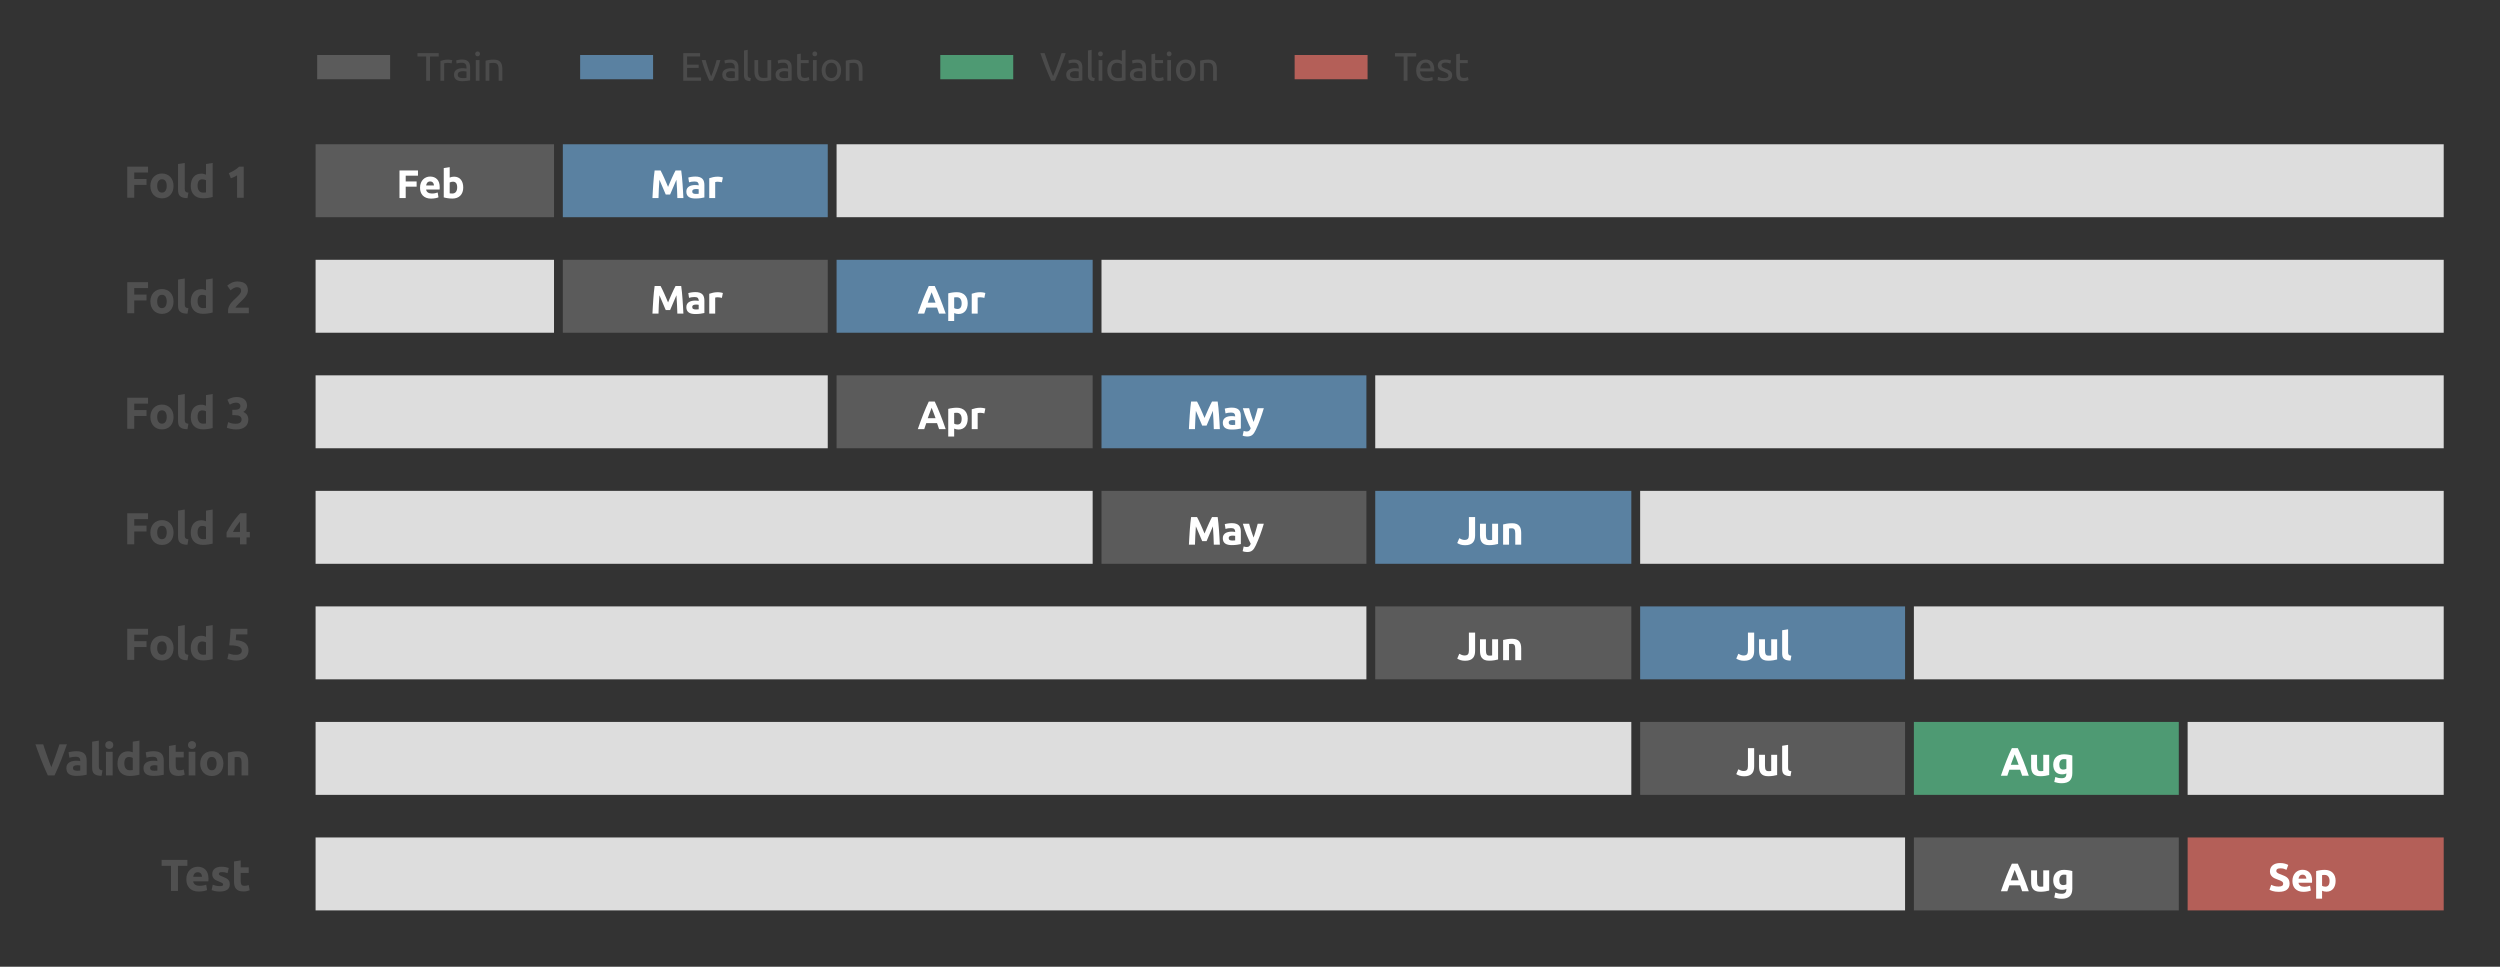 <?xml version="1.0" encoding="utf-8" standalone="no"?>
<!DOCTYPE svg PUBLIC "-//W3C//DTD SVG 1.1//EN"
  "http://www.w3.org/Graphics/SVG/1.1/DTD/svg11.dtd">
<svg xmlns:xlink="http://www.w3.org/1999/xlink" width="514.125pt" height="198.808pt" viewBox="0 0 514.125 198.808" xmlns="http://www.w3.org/2000/svg" version="1.1">
 <rect x="0" y="0" width="514.125" height="198.808" fill="#333333" stroke="none"/>
 <defs>
  <style type="text/css">*{stroke-linejoin: round; stroke-linecap: butt}</style>
 </defs>
 <g id="figure_1">
  <g id="patch_1">
   <path d="M 0 198.808 
L 514.125 198.808 
L 514.125 0 
L 0 0 
L 0 198.808 
z
" style="fill: none"/>
  </g>
  <g id="axes_1">
   <g id="patch_2">
    <path d="M 60.525 191.607 
L 506.925 191.607 
L 506.925 25.288 
L 60.525 25.288 
L 60.525 191.607 
z
" style="fill: none"/>
   </g>
   <g id="matplotlib.axis_1">
    <g id="xtick_1"/>
    <g id="xtick_2"/>
    <g id="xtick_3"/>
    <g id="xtick_4"/>
    <g id="xtick_5"/>
    <g id="xtick_6"/>
    <g id="xtick_7"/>
    <g id="xtick_8"/>
    <g id="xtick_9"/>
   </g>
   <g id="matplotlib.axis_2">
    <g id="ytick_1">
     <g id="text_1">
      <!-- Test -->
      <g style="fill: #505050" transform="translate(33.055 183.219) scale(0.09 -0.09)">
       <defs>
        <path id="Ubuntu-Bold-54" d="M 3802 4435 
L 3802 3584 
L 2464 3584 
L 2464 0 
L 1466 0 
L 1466 3584 
L 128 3584 
L 128 4435 
L 3802 4435 
z
" transform="scale(0.016)"/>
        <path id="Ubuntu-Bold-65" d="M 288 1658 
Q 288 2106 425 2442 
Q 563 2778 787 3002 
Q 1011 3226 1302 3341 
Q 1594 3456 1901 3456 
Q 2618 3456 3034 3017 
Q 3450 2579 3450 1728 
Q 3450 1645 3443 1545 
Q 3437 1446 3430 1370 
L 1267 1370 
Q 1299 1075 1542 902 
Q 1786 730 2195 730 
Q 2458 730 2710 778 
Q 2963 826 3123 896 
L 3251 122 
Q 3174 83 3046 44 
Q 2918 6 2761 -22 
Q 2605 -51 2425 -70 
Q 2246 -90 2067 -90 
Q 1613 -90 1277 44 
Q 941 179 720 412 
Q 499 646 393 966 
Q 288 1286 288 1658 
z
M 2528 2022 
Q 2522 2144 2486 2259 
Q 2451 2374 2377 2464 
Q 2304 2554 2192 2611 
Q 2080 2669 1914 2669 
Q 1754 2669 1638 2614 
Q 1523 2560 1446 2470 
Q 1370 2381 1328 2262 
Q 1286 2144 1267 2022 
L 2528 2022 
z
" transform="scale(0.016)"/>
        <path id="Ubuntu-Bold-73" d="M 1414 685 
Q 1677 685 1785 736 
Q 1894 787 1894 934 
Q 1894 1050 1753 1136 
Q 1613 1222 1325 1331 
Q 1101 1414 918 1504 
Q 736 1594 608 1718 
Q 480 1843 409 2016 
Q 339 2189 339 2432 
Q 339 2906 691 3181 
Q 1043 3456 1658 3456 
Q 1965 3456 2246 3401 
Q 2528 3347 2694 3283 
L 2528 2541 
Q 2362 2598 2166 2643 
Q 1971 2688 1728 2688 
Q 1280 2688 1280 2438 
Q 1280 2381 1299 2336 
Q 1318 2291 1376 2249 
Q 1434 2208 1533 2160 
Q 1632 2112 1786 2054 
Q 2099 1939 2304 1827 
Q 2509 1715 2627 1584 
Q 2746 1453 2794 1293 
Q 2842 1133 2842 922 
Q 2842 422 2467 166 
Q 2093 -90 1408 -90 
Q 960 -90 662 -13 
Q 365 64 250 115 
L 410 890 
Q 653 794 909 739 
Q 1165 685 1414 685 
z
" transform="scale(0.016)"/>
        <path id="Ubuntu-Bold-74" d="M 416 4205 
L 1370 4358 
L 1370 3366 
L 2515 3366 
L 2515 2573 
L 1370 2573 
L 1370 1389 
Q 1370 1088 1475 909 
Q 1581 730 1901 730 
Q 2054 730 2217 758 
Q 2381 787 2515 838 
L 2650 96 
Q 2477 26 2265 -25 
Q 2054 -77 1747 -77 
Q 1357 -77 1101 28 
Q 845 134 691 323 
Q 538 512 477 781 
Q 416 1050 416 1376 
L 416 4205 
z
" transform="scale(0.016)"/>
       </defs>
       <use xlink:href="#Ubuntu-Bold-54"/>
       <use xlink:href="#Ubuntu-Bold-65" x="53.9"/>
       <use xlink:href="#Ubuntu-Bold-73" x="112.3"/>
       <use xlink:href="#Ubuntu-Bold-74" x="160.8"/>
      </g>
     </g>
    </g>
    <g id="ytick_2">
     <g id="text_2">
      <!-- Validation -->
      <g style="fill: #505050" transform="translate(7.2 159.459) scale(0.09 -0.09)">
       <defs>
        <path id="Ubuntu-Bold-56" d="M 1830 0 
Q 1568 557 1312 1158 
Q 1056 1760 825 2349 
Q 595 2938 400 3475 
Q 205 4013 64 4435 
L 1165 4435 
Q 1293 4051 1443 3606 
Q 1594 3162 1750 2720 
Q 1907 2278 2054 1875 
Q 2202 1472 2330 1178 
Q 2451 1472 2601 1875 
Q 2752 2278 2909 2720 
Q 3066 3162 3216 3606 
Q 3366 4051 3494 4435 
L 4557 4435 
Q 4410 4013 4218 3475 
Q 4026 2938 3795 2349 
Q 3565 1760 3309 1158 
Q 3053 557 2790 0 
L 1830 0 
z
" transform="scale(0.016)"/>
        <path id="Ubuntu-Bold-61" d="M 1734 666 
Q 1875 666 2003 672 
Q 2131 678 2208 691 
L 2208 1414 
Q 2150 1427 2035 1440 
Q 1920 1453 1824 1453 
Q 1690 1453 1571 1437 
Q 1453 1421 1363 1376 
Q 1274 1331 1222 1254 
Q 1171 1178 1171 1062 
Q 1171 838 1321 752 
Q 1472 666 1734 666 
z
M 1658 3456 
Q 2080 3456 2361 3360 
Q 2643 3264 2812 3085 
Q 2982 2906 3052 2650 
Q 3123 2394 3123 2080 
L 3123 96 
Q 2918 51 2553 -9 
Q 2189 -70 1670 -70 
Q 1344 -70 1078 -12 
Q 813 45 621 176 
Q 429 307 326 518 
Q 224 730 224 1037 
Q 224 1331 342 1536 
Q 461 1741 659 1862 
Q 858 1984 1114 2038 
Q 1370 2093 1645 2093 
Q 1830 2093 1974 2077 
Q 2118 2061 2208 2035 
L 2208 2125 
Q 2208 2368 2061 2515 
Q 1914 2662 1549 2662 
Q 1306 2662 1069 2627 
Q 832 2592 659 2528 
L 538 3296 
Q 621 3322 745 3350 
Q 870 3379 1017 3401 
Q 1165 3424 1328 3440 
Q 1491 3456 1658 3456 
z
" transform="scale(0.016)"/>
        <path id="Ubuntu-Bold-6c" d="M 1792 -64 
Q 1376 -58 1117 25 
Q 858 109 707 259 
Q 557 410 502 624 
Q 448 838 448 1107 
L 448 4813 
L 1402 4966 
L 1402 1299 
Q 1402 1171 1421 1068 
Q 1440 966 1494 896 
Q 1549 826 1651 781 
Q 1754 736 1926 723 
L 1792 -64 
z
" transform="scale(0.016)"/>
        <path id="Ubuntu-Bold-69" d="M 1402 0 
L 448 0 
L 448 3366 
L 1402 3366 
L 1402 0 
z
M 1491 4339 
Q 1491 4077 1321 3926 
Q 1152 3776 922 3776 
Q 691 3776 521 3926 
Q 352 4077 352 4339 
Q 352 4602 521 4752 
Q 691 4902 922 4902 
Q 1152 4902 1321 4752 
Q 1491 4602 1491 4339 
z
" transform="scale(0.016)"/>
        <path id="Ubuntu-Bold-64" d="M 1261 1709 
Q 1261 1267 1459 998 
Q 1658 730 2048 730 
Q 2176 730 2285 739 
Q 2394 749 2464 762 
L 2464 2496 
Q 2374 2554 2230 2592 
Q 2086 2630 1939 2630 
Q 1261 2630 1261 1709 
z
M 3418 109 
Q 3290 70 3123 35 
Q 2957 0 2774 -25 
Q 2592 -51 2403 -67 
Q 2214 -83 2042 -83 
Q 1626 -83 1299 38 
Q 973 160 749 387 
Q 525 614 406 937 
Q 288 1261 288 1664 
Q 288 2074 390 2403 
Q 493 2733 685 2963 
Q 877 3194 1155 3315 
Q 1434 3437 1792 3437 
Q 1990 3437 2147 3398 
Q 2304 3360 2464 3290 
L 2464 4813 
L 3418 4966 
L 3418 109 
z
" transform="scale(0.016)"/>
        <path id="Ubuntu-Bold-6f" d="M 3597 1690 
Q 3597 1293 3481 963 
Q 3366 634 3148 400 
Q 2931 166 2627 38 
Q 2323 -90 1946 -90 
Q 1574 -90 1270 38 
Q 966 166 748 400 
Q 531 634 409 963 
Q 288 1293 288 1690 
Q 288 2086 413 2412 
Q 538 2739 758 2969 
Q 979 3200 1283 3328 
Q 1587 3456 1946 3456 
Q 2310 3456 2614 3328 
Q 2918 3200 3136 2969 
Q 3354 2739 3475 2412 
Q 3597 2086 3597 1690 
z
M 2624 1690 
Q 2624 2131 2448 2384 
Q 2272 2637 1946 2637 
Q 1619 2637 1440 2384 
Q 1261 2131 1261 1690 
Q 1261 1248 1440 989 
Q 1619 730 1946 730 
Q 2272 730 2448 989 
Q 2624 1248 2624 1690 
z
" transform="scale(0.016)"/>
        <path id="Ubuntu-Bold-6e" d="M 448 3251 
Q 691 3322 1075 3382 
Q 1459 3443 1882 3443 
Q 2310 3443 2595 3331 
Q 2880 3219 3046 3014 
Q 3213 2810 3283 2528 
Q 3354 2246 3354 1901 
L 3354 0 
L 2400 0 
L 2400 1786 
Q 2400 2246 2278 2438 
Q 2157 2630 1824 2630 
Q 1722 2630 1606 2620 
Q 1491 2611 1402 2598 
L 1402 0 
L 448 0 
L 448 3251 
z
" transform="scale(0.016)"/>
       </defs>
       <use xlink:href="#Ubuntu-Bold-56"/>
       <use xlink:href="#Ubuntu-Bold-61" x="68.075"/>
       <use xlink:href="#Ubuntu-Bold-6c" x="123.375"/>
       <use xlink:href="#Ubuntu-Bold-69" x="154.975"/>
       <use xlink:href="#Ubuntu-Bold-64" x="183.875"/>
       <use xlink:href="#Ubuntu-Bold-61" x="244.275"/>
       <use xlink:href="#Ubuntu-Bold-74" x="299.575"/>
       <use xlink:href="#Ubuntu-Bold-69" x="343.975"/>
       <use xlink:href="#Ubuntu-Bold-6f" x="372.875"/>
       <use xlink:href="#Ubuntu-Bold-6e" x="433.575"/>
      </g>
     </g>
    </g>
    <g id="ytick_3">
     <g id="text_3">
      <!-- Fold 5 -->
      <g style="fill: #505050" transform="translate(25.433 135.699) scale(0.09 -0.09)">
       <defs>
        <path id="Ubuntu-Bold-46" d="M 512 0 
L 512 4435 
L 3482 4435 
L 3482 3597 
L 1510 3597 
L 1510 2669 
L 3264 2669 
L 3264 1830 
L 1510 1830 
L 1510 0 
L 512 0 
z
" transform="scale(0.016)"/>
        <path id="Ubuntu-Bold-20" transform="scale(0.016)"/>
        <path id="Ubuntu-Bold-35" d="M 2304 1306 
Q 2304 1491 2221 1635 
Q 2138 1779 1933 1875 
Q 1728 1971 1382 2022 
Q 1037 2074 512 2074 
Q 582 2669 627 3283 
Q 672 3898 698 4435 
L 3098 4435 
L 3098 3635 
L 1498 3635 
Q 1485 3405 1469 3190 
Q 1453 2976 1434 2816 
Q 2368 2752 2813 2377 
Q 3258 2003 3258 1338 
Q 3258 1030 3149 768 
Q 3040 506 2822 314 
Q 2605 122 2275 13 
Q 1946 -96 1504 -96 
Q 1331 -96 1142 -73 
Q 954 -51 778 -16 
Q 602 19 461 57 
Q 320 96 243 134 
L 416 922 
Q 576 851 838 784 
Q 1101 717 1466 717 
Q 1907 717 2105 893 
Q 2304 1069 2304 1306 
z
" transform="scale(0.016)"/>
       </defs>
       <use xlink:href="#Ubuntu-Bold-46"/>
       <use xlink:href="#Ubuntu-Bold-6f" x="56.4"/>
       <use xlink:href="#Ubuntu-Bold-6c" x="117.1"/>
       <use xlink:href="#Ubuntu-Bold-64" x="148.7"/>
       <use xlink:href="#Ubuntu-Bold-20" x="209.1"/>
       <use xlink:href="#Ubuntu-Bold-35" x="233.1"/>
      </g>
     </g>
    </g>
    <g id="ytick_4">
     <g id="text_4">
      <!-- Fold 4 -->
      <g style="fill: #505050" transform="translate(25.433 111.939) scale(0.09 -0.09)">
       <defs>
        <path id="Ubuntu-Bold-34" d="M 2042 3270 
Q 1792 2944 1510 2560 
Q 1229 2176 1037 1773 
L 2042 1773 
L 2042 3270 
z
M 2976 4435 
L 2976 1773 
L 3450 1773 
L 3450 992 
L 2976 992 
L 2976 0 
L 2042 0 
L 2042 992 
L 128 992 
L 128 1690 
Q 269 1971 480 2326 
Q 691 2682 950 3056 
Q 1210 3430 1498 3788 
Q 1786 4147 2074 4435 
L 2976 4435 
z
" transform="scale(0.016)"/>
       </defs>
       <use xlink:href="#Ubuntu-Bold-46"/>
       <use xlink:href="#Ubuntu-Bold-6f" x="56.4"/>
       <use xlink:href="#Ubuntu-Bold-6c" x="117.1"/>
       <use xlink:href="#Ubuntu-Bold-64" x="148.7"/>
       <use xlink:href="#Ubuntu-Bold-20" x="209.1"/>
       <use xlink:href="#Ubuntu-Bold-34" x="233.1"/>
      </g>
     </g>
    </g>
    <g id="ytick_5">
     <g id="text_5">
      <!-- Fold 3 -->
      <g style="fill: #505050" transform="translate(25.433 88.179) scale(0.09 -0.09)">
       <defs>
        <path id="Ubuntu-Bold-33" d="M 1459 -96 
Q 1286 -96 1094 -73 
Q 902 -51 723 -12 
Q 544 26 397 70 
Q 250 115 166 154 
L 352 947 
Q 518 877 777 797 
Q 1037 717 1421 717 
Q 1862 717 2067 883 
Q 2272 1050 2272 1331 
Q 2272 1504 2198 1622 
Q 2125 1741 1997 1814 
Q 1869 1888 1693 1917 
Q 1517 1946 1318 1946 
L 947 1946 
L 947 2714 
L 1370 2714 
Q 1510 2714 1641 2739 
Q 1773 2765 1875 2825 
Q 1978 2886 2038 2992 
Q 2099 3098 2099 3258 
Q 2099 3379 2048 3468 
Q 1997 3558 1917 3616 
Q 1837 3674 1731 3702 
Q 1626 3731 1517 3731 
Q 1242 3731 1008 3648 
Q 774 3565 582 3443 
L 243 4141 
Q 346 4205 483 4275 
Q 621 4346 787 4403 
Q 954 4461 1142 4499 
Q 1331 4538 1542 4538 
Q 1933 4538 2217 4445 
Q 2502 4352 2688 4182 
Q 2874 4013 2963 3785 
Q 3053 3558 3053 3290 
Q 3053 3027 2905 2780 
Q 2758 2534 2509 2406 
Q 2854 2266 3043 1987 
Q 3232 1709 3232 1318 
Q 3232 1011 3129 752 
Q 3027 493 2809 304 
Q 2592 115 2256 9 
Q 1920 -96 1459 -96 
z
" transform="scale(0.016)"/>
       </defs>
       <use xlink:href="#Ubuntu-Bold-46"/>
       <use xlink:href="#Ubuntu-Bold-6f" x="56.4"/>
       <use xlink:href="#Ubuntu-Bold-6c" x="117.1"/>
       <use xlink:href="#Ubuntu-Bold-64" x="148.7"/>
       <use xlink:href="#Ubuntu-Bold-20" x="209.1"/>
       <use xlink:href="#Ubuntu-Bold-33" x="233.1"/>
      </g>
     </g>
    </g>
    <g id="ytick_6">
     <g id="text_6">
      <!-- Fold 2 -->
      <g style="fill: #505050" transform="translate(25.433 64.419) scale(0.09 -0.09)">
       <defs>
        <path id="Ubuntu-Bold-32" d="M 3174 3270 
Q 3174 3027 3078 2803 
Q 2982 2579 2828 2371 
Q 2675 2163 2483 1971 
Q 2291 1779 2106 1606 
Q 2010 1517 1898 1405 
Q 1786 1293 1683 1177 
Q 1581 1062 1501 963 
Q 1421 864 1402 800 
L 3309 800 
L 3309 0 
L 352 0 
Q 339 70 339 179 
Q 339 288 339 333 
Q 339 640 438 896 
Q 538 1152 698 1373 
Q 858 1594 1059 1786 
Q 1261 1978 1459 2170 
Q 1613 2317 1747 2448 
Q 1882 2579 1984 2704 
Q 2086 2829 2144 2953 
Q 2202 3078 2202 3206 
Q 2202 3488 2042 3603 
Q 1882 3718 1645 3718 
Q 1472 3718 1321 3664 
Q 1171 3610 1046 3536 
Q 922 3462 832 3388 
Q 742 3315 698 3270 
L 224 3936 
Q 506 4198 880 4368 
Q 1254 4538 1683 4538 
Q 2074 4538 2355 4448 
Q 2637 4358 2819 4195 
Q 3002 4032 3088 3798 
Q 3174 3565 3174 3270 
z
" transform="scale(0.016)"/>
       </defs>
       <use xlink:href="#Ubuntu-Bold-46"/>
       <use xlink:href="#Ubuntu-Bold-6f" x="56.4"/>
       <use xlink:href="#Ubuntu-Bold-6c" x="117.1"/>
       <use xlink:href="#Ubuntu-Bold-64" x="148.7"/>
       <use xlink:href="#Ubuntu-Bold-20" x="209.1"/>
       <use xlink:href="#Ubuntu-Bold-32" x="233.1"/>
      </g>
     </g>
    </g>
    <g id="ytick_7">
     <g id="text_7">
      <!-- Fold 1 -->
      <g style="fill: #505050" transform="translate(25.433 40.659) scale(0.09 -0.09)">
       <defs>
        <path id="Ubuntu-Bold-31" d="M 448 3514 
Q 634 3590 835 3689 
Q 1037 3789 1229 3907 
Q 1421 4026 1597 4157 
Q 1773 4288 1914 4435 
L 2579 4435 
L 2579 0 
L 1626 0 
L 1626 3194 
Q 1434 3066 1197 2960 
Q 960 2854 736 2778 
L 448 3514 
z
" transform="scale(0.016)"/>
       </defs>
       <use xlink:href="#Ubuntu-Bold-46"/>
       <use xlink:href="#Ubuntu-Bold-6f" x="56.4"/>
       <use xlink:href="#Ubuntu-Bold-6c" x="117.1"/>
       <use xlink:href="#Ubuntu-Bold-64" x="148.7"/>
       <use xlink:href="#Ubuntu-Bold-20" x="209.1"/>
       <use xlink:href="#Ubuntu-Bold-31" x="233.1"/>
      </g>
     </g>
    </g>
   </g>
   <g id="line2d_1"/>
   <g id="line2d_2">
    <path d="M 64.901 37.167 
L 66.717 37.167 
L 68.533 37.167 
L 70.349 37.167 
L 72.165 37.167 
L 73.981 37.167 
L 75.797 37.167 
L 77.613 37.167 
L 79.429 37.167 
L 81.245 37.167 
L 83.061 37.167 
L 84.877 37.167 
L 86.693 37.167 
L 88.509 37.167 
L 90.325 37.167 
L 92.141 37.167 
L 93.957 37.167 
L 95.773 37.167 
L 97.589 37.167 
L 99.405 37.167 
L 101.221 37.167 
L 103.037 37.167 
L 104.853 37.167 
L 106.669 37.167 
L 108.485 37.167 
L 110.301 37.167 
L 112.117 37.167 
L 113.932 37.167 
" clip-path="url(#pf87aeba31a)" style="fill: none; stroke: #5b5b5b; stroke-width: 15"/>
   </g>
   <g id="line2d_3">
    <path d="M 115.748 37.167 
L 117.564 37.167 
L 119.38 37.167 
L 121.196 37.167 
L 123.012 37.167 
L 124.828 37.167 
L 126.644 37.167 
L 128.46 37.167 
L 130.276 37.167 
L 132.092 37.167 
L 133.908 37.167 
L 135.724 37.167 
L 137.54 37.167 
L 139.356 37.167 
L 141.172 37.167 
L 142.988 37.167 
L 144.804 37.167 
L 146.62 37.167 
L 148.436 37.167 
L 150.252 37.167 
L 152.068 37.167 
L 153.884 37.167 
L 155.7 37.167 
L 157.516 37.167 
L 159.332 37.167 
L 161.148 37.167 
L 162.963 37.167 
L 164.779 37.167 
L 166.595 37.167 
L 168.411 37.167 
L 170.227 37.167 
" clip-path="url(#pf87aeba31a)" style="fill: none; stroke: #5a81a1; stroke-width: 15"/>
   </g>
   <g id="line2d_4">
    <path d="M 172.043 37.167 
L 502.549 37.167 
L 502.549 37.167 
" clip-path="url(#pf87aeba31a)" style="fill: none; stroke: #dddddd; stroke-width: 15"/>
   </g>
   <g id="line2d_5">
    <path d="M 64.901 60.928 
L 66.717 60.928 
L 68.533 60.928 
L 70.349 60.928 
L 72.165 60.928 
L 73.981 60.928 
L 75.797 60.928 
L 77.613 60.928 
L 79.429 60.928 
L 81.245 60.928 
L 83.061 60.928 
L 84.877 60.928 
L 86.693 60.928 
L 88.509 60.928 
L 90.325 60.928 
L 92.141 60.928 
L 93.957 60.928 
L 95.773 60.928 
L 97.589 60.928 
L 99.405 60.928 
L 101.221 60.928 
L 103.037 60.928 
L 104.853 60.928 
L 106.669 60.928 
L 108.485 60.928 
L 110.301 60.928 
L 112.117 60.928 
L 113.932 60.928 
" clip-path="url(#pf87aeba31a)" style="fill: none; stroke: #dddddd; stroke-width: 15"/>
   </g>
   <g id="line2d_6">
    <path d="M 115.748 60.928 
L 117.564 60.928 
L 119.38 60.928 
L 121.196 60.928 
L 123.012 60.928 
L 124.828 60.928 
L 126.644 60.928 
L 128.46 60.928 
L 130.276 60.928 
L 132.092 60.928 
L 133.908 60.928 
L 135.724 60.928 
L 137.54 60.928 
L 139.356 60.928 
L 141.172 60.928 
L 142.988 60.928 
L 144.804 60.928 
L 146.62 60.928 
L 148.436 60.928 
L 150.252 60.928 
L 152.068 60.928 
L 153.884 60.928 
L 155.7 60.928 
L 157.516 60.928 
L 159.332 60.928 
L 161.148 60.928 
L 162.963 60.928 
L 164.779 60.928 
L 166.595 60.928 
L 168.411 60.928 
L 170.227 60.928 
" clip-path="url(#pf87aeba31a)" style="fill: none; stroke: #5b5b5b; stroke-width: 15"/>
   </g>
   <g id="line2d_7">
    <path d="M 172.043 60.928 
L 173.859 60.928 
L 175.675 60.928 
L 177.491 60.928 
L 179.307 60.928 
L 181.123 60.928 
L 182.939 60.928 
L 184.755 60.928 
L 186.571 60.928 
L 188.387 60.928 
L 190.203 60.928 
L 192.019 60.928 
L 193.835 60.928 
L 195.651 60.928 
L 197.467 60.928 
L 199.283 60.928 
L 201.099 60.928 
L 202.915 60.928 
L 204.731 60.928 
L 206.547 60.928 
L 208.363 60.928 
L 210.179 60.928 
L 211.994 60.928 
L 213.81 60.928 
L 215.626 60.928 
L 217.442 60.928 
L 219.258 60.928 
L 221.074 60.928 
L 222.89 60.928 
L 224.706 60.928 
" clip-path="url(#pf87aeba31a)" style="fill: none; stroke: #5a81a1; stroke-width: 15"/>
   </g>
   <g id="line2d_8">
    <path d="M 226.522 60.928 
L 502.549 60.928 
L 502.549 60.928 
" clip-path="url(#pf87aeba31a)" style="fill: none; stroke: #dddddd; stroke-width: 15"/>
   </g>
   <g id="line2d_9">
    <path d="M 64.901 84.688 
L 66.717 84.688 
L 68.533 84.688 
L 70.349 84.688 
L 72.165 84.688 
L 73.981 84.688 
L 75.797 84.688 
L 77.613 84.688 
L 79.429 84.688 
L 81.245 84.688 
L 83.061 84.688 
L 84.877 84.688 
L 86.693 84.688 
L 88.509 84.688 
L 90.325 84.688 
L 92.141 84.688 
L 93.957 84.688 
L 95.773 84.688 
L 97.589 84.688 
L 99.405 84.688 
L 101.221 84.688 
L 103.037 84.688 
L 104.853 84.688 
L 106.669 84.688 
L 108.485 84.688 
L 110.301 84.688 
L 112.117 84.688 
L 113.932 84.688 
L 115.748 84.688 
L 117.564 84.688 
L 119.38 84.688 
L 121.196 84.688 
L 123.012 84.688 
L 124.828 84.688 
L 126.644 84.688 
L 128.46 84.688 
L 130.276 84.688 
L 132.092 84.688 
L 133.908 84.688 
L 135.724 84.688 
L 137.54 84.688 
L 139.356 84.688 
L 141.172 84.688 
L 142.988 84.688 
L 144.804 84.688 
L 146.62 84.688 
L 148.436 84.688 
L 150.252 84.688 
L 152.068 84.688 
L 153.884 84.688 
L 155.7 84.688 
L 157.516 84.688 
L 159.332 84.688 
L 161.148 84.688 
L 162.963 84.688 
L 164.779 84.688 
L 166.595 84.688 
L 168.411 84.688 
L 170.227 84.688 
" clip-path="url(#pf87aeba31a)" style="fill: none; stroke: #dddddd; stroke-width: 15"/>
   </g>
   <g id="line2d_10">
    <path d="M 172.043 84.688 
L 173.859 84.688 
L 175.675 84.688 
L 177.491 84.688 
L 179.307 84.688 
L 181.123 84.688 
L 182.939 84.688 
L 184.755 84.688 
L 186.571 84.688 
L 188.387 84.688 
L 190.203 84.688 
L 192.019 84.688 
L 193.835 84.688 
L 195.651 84.688 
L 197.467 84.688 
L 199.283 84.688 
L 201.099 84.688 
L 202.915 84.688 
L 204.731 84.688 
L 206.547 84.688 
L 208.363 84.688 
L 210.179 84.688 
L 211.994 84.688 
L 213.81 84.688 
L 215.626 84.688 
L 217.442 84.688 
L 219.258 84.688 
L 221.074 84.688 
L 222.89 84.688 
L 224.706 84.688 
" clip-path="url(#pf87aeba31a)" style="fill: none; stroke: #5b5b5b; stroke-width: 15"/>
   </g>
   <g id="line2d_11">
    <path d="M 226.522 84.688 
L 228.338 84.688 
L 230.154 84.688 
L 231.97 84.688 
L 233.786 84.688 
L 235.602 84.688 
L 237.418 84.688 
L 239.234 84.688 
L 241.05 84.688 
L 242.866 84.688 
L 244.682 84.688 
L 246.498 84.688 
L 248.314 84.688 
L 250.13 84.688 
L 251.946 84.688 
L 253.762 84.688 
L 255.578 84.688 
L 257.394 84.688 
L 259.21 84.688 
L 261.025 84.688 
L 262.841 84.688 
L 264.657 84.688 
L 266.473 84.688 
L 268.289 84.688 
L 270.105 84.688 
L 271.921 84.688 
L 273.737 84.688 
L 275.553 84.688 
L 277.369 84.688 
L 279.185 84.688 
L 281.001 84.688 
" clip-path="url(#pf87aeba31a)" style="fill: none; stroke: #5a81a1; stroke-width: 15"/>
   </g>
   <g id="line2d_12">
    <path d="M 282.817 84.688 
L 284.633 84.688 
L 286.449 84.688 
L 288.265 84.688 
L 290.081 84.688 
L 291.897 84.688 
L 293.713 84.688 
L 295.529 84.688 
L 297.345 84.688 
L 299.161 84.688 
L 300.977 84.688 
L 302.793 84.688 
L 304.609 84.688 
L 306.425 84.688 
L 308.24 84.688 
L 310.056 84.688 
L 311.872 84.688 
L 313.688 84.688 
L 315.504 84.688 
L 317.32 84.688 
L 319.136 84.688 
L 320.952 84.688 
L 322.768 84.688 
L 324.584 84.688 
L 326.4 84.688 
L 328.216 84.688 
L 330.032 84.688 
L 331.848 84.688 
L 333.664 84.688 
L 335.48 84.688 
L 337.296 84.688 
L 339.112 84.688 
L 340.928 84.688 
L 342.744 84.688 
L 344.56 84.688 
L 346.376 84.688 
L 348.192 84.688 
L 350.008 84.688 
L 351.824 84.688 
L 353.64 84.688 
L 355.456 84.688 
L 357.271 84.688 
L 359.087 84.688 
L 360.903 84.688 
L 362.719 84.688 
L 364.535 84.688 
L 366.351 84.688 
L 368.167 84.688 
L 369.983 84.688 
L 371.799 84.688 
L 373.615 84.688 
L 375.431 84.688 
L 377.247 84.688 
L 379.063 84.688 
L 380.879 84.688 
L 382.695 84.688 
L 384.511 84.688 
L 386.327 84.688 
L 388.143 84.688 
L 389.959 84.688 
L 391.775 84.688 
L 393.591 84.688 
L 395.407 84.688 
L 397.223 84.688 
L 399.039 84.688 
L 400.855 84.688 
L 402.671 84.688 
L 404.487 84.688 
L 406.302 84.688 
L 408.118 84.688 
L 409.934 84.688 
L 411.75 84.688 
L 413.566 84.688 
L 415.382 84.688 
L 417.198 84.688 
L 419.014 84.688 
L 420.83 84.688 
L 422.646 84.688 
L 424.462 84.688 
L 426.278 84.688 
L 428.094 84.688 
L 429.91 84.688 
L 431.726 84.688 
L 433.542 84.688 
L 435.358 84.688 
L 437.174 84.688 
L 438.99 84.688 
L 440.806 84.688 
L 442.622 84.688 
L 444.438 84.688 
L 446.254 84.688 
L 448.07 84.688 
L 449.886 84.688 
L 451.702 84.688 
L 453.518 84.688 
L 455.333 84.688 
L 457.149 84.688 
L 458.965 84.688 
L 460.781 84.688 
L 462.597 84.688 
L 464.413 84.688 
L 466.229 84.688 
L 468.045 84.688 
L 469.861 84.688 
L 471.677 84.688 
L 473.493 84.688 
L 475.309 84.688 
L 477.125 84.688 
L 478.941 84.688 
L 480.757 84.688 
L 482.573 84.688 
L 484.389 84.688 
L 486.205 84.688 
L 488.021 84.688 
L 489.837 84.688 
L 491.653 84.688 
L 493.469 84.688 
L 495.285 84.688 
L 497.101 84.688 
L 498.917 84.688 
L 500.733 84.688 
L 502.549 84.688 
" clip-path="url(#pf87aeba31a)" style="fill: none; stroke: #dddddd; stroke-width: 15"/>
   </g>
   <g id="line2d_13">
    <path d="M 64.901 108.448 
L 66.717 108.448 
L 68.533 108.448 
L 70.349 108.448 
L 72.165 108.448 
L 73.981 108.448 
L 75.797 108.448 
L 77.613 108.448 
L 79.429 108.448 
L 81.245 108.448 
L 83.061 108.448 
L 84.877 108.448 
L 86.693 108.448 
L 88.509 108.448 
L 90.325 108.448 
L 92.141 108.448 
L 93.957 108.448 
L 95.773 108.448 
L 97.589 108.448 
L 99.405 108.448 
L 101.221 108.448 
L 103.037 108.448 
L 104.853 108.448 
L 106.669 108.448 
L 108.485 108.448 
L 110.301 108.448 
L 112.117 108.448 
L 113.932 108.448 
L 115.748 108.448 
L 117.564 108.448 
L 119.38 108.448 
L 121.196 108.448 
L 123.012 108.448 
L 124.828 108.448 
L 126.644 108.448 
L 128.46 108.448 
L 130.276 108.448 
L 132.092 108.448 
L 133.908 108.448 
L 135.724 108.448 
L 137.54 108.448 
L 139.356 108.448 
L 141.172 108.448 
L 142.988 108.448 
L 144.804 108.448 
L 146.62 108.448 
L 148.436 108.448 
L 150.252 108.448 
L 152.068 108.448 
L 153.884 108.448 
L 155.7 108.448 
L 157.516 108.448 
L 159.332 108.448 
L 161.148 108.448 
L 162.963 108.448 
L 164.779 108.448 
L 166.595 108.448 
L 168.411 108.448 
L 170.227 108.448 
L 172.043 108.448 
L 173.859 108.448 
L 175.675 108.448 
L 177.491 108.448 
L 179.307 108.448 
L 181.123 108.448 
L 182.939 108.448 
L 184.755 108.448 
L 186.571 108.448 
L 188.387 108.448 
L 190.203 108.448 
L 192.019 108.448 
L 193.835 108.448 
L 195.651 108.448 
L 197.467 108.448 
L 199.283 108.448 
L 201.099 108.448 
L 202.915 108.448 
L 204.731 108.448 
L 206.547 108.448 
L 208.363 108.448 
L 210.179 108.448 
L 211.994 108.448 
L 213.81 108.448 
L 215.626 108.448 
L 217.442 108.448 
L 219.258 108.448 
L 221.074 108.448 
L 222.89 108.448 
L 224.706 108.448 
" clip-path="url(#pf87aeba31a)" style="fill: none; stroke: #dddddd; stroke-width: 15"/>
   </g>
   <g id="line2d_14">
    <path d="M 226.522 108.448 
L 228.338 108.448 
L 230.154 108.448 
L 231.97 108.448 
L 233.786 108.448 
L 235.602 108.448 
L 237.418 108.448 
L 239.234 108.448 
L 241.05 108.448 
L 242.866 108.448 
L 244.682 108.448 
L 246.498 108.448 
L 248.314 108.448 
L 250.13 108.448 
L 251.946 108.448 
L 253.762 108.448 
L 255.578 108.448 
L 257.394 108.448 
L 259.21 108.448 
L 261.025 108.448 
L 262.841 108.448 
L 264.657 108.448 
L 266.473 108.448 
L 268.289 108.448 
L 270.105 108.448 
L 271.921 108.448 
L 273.737 108.448 
L 275.553 108.448 
L 277.369 108.448 
L 279.185 108.448 
L 281.001 108.448 
" clip-path="url(#pf87aeba31a)" style="fill: none; stroke: #5b5b5b; stroke-width: 15"/>
   </g>
   <g id="line2d_15">
    <path d="M 282.817 108.448 
L 284.633 108.448 
L 286.449 108.448 
L 288.265 108.448 
L 290.081 108.448 
L 291.897 108.448 
L 293.713 108.448 
L 295.529 108.448 
L 297.345 108.448 
L 299.161 108.448 
L 300.977 108.448 
L 302.793 108.448 
L 304.609 108.448 
L 306.425 108.448 
L 308.24 108.448 
L 310.056 108.448 
L 311.872 108.448 
L 313.688 108.448 
L 315.504 108.448 
L 317.32 108.448 
L 319.136 108.448 
L 320.952 108.448 
L 322.768 108.448 
L 324.584 108.448 
L 326.4 108.448 
L 328.216 108.448 
L 330.032 108.448 
L 331.848 108.448 
L 333.664 108.448 
L 335.48 108.448 
" clip-path="url(#pf87aeba31a)" style="fill: none; stroke: #5a81a1; stroke-width: 15"/>
   </g>
   <g id="line2d_16">
    <path d="M 337.296 108.448 
L 339.112 108.448 
L 340.928 108.448 
L 342.744 108.448 
L 344.56 108.448 
L 346.376 108.448 
L 348.192 108.448 
L 350.008 108.448 
L 351.824 108.448 
L 353.64 108.448 
L 355.456 108.448 
L 357.271 108.448 
L 359.087 108.448 
L 360.903 108.448 
L 362.719 108.448 
L 364.535 108.448 
L 366.351 108.448 
L 368.167 108.448 
L 369.983 108.448 
L 371.799 108.448 
L 373.615 108.448 
L 375.431 108.448 
L 377.247 108.448 
L 379.063 108.448 
L 380.879 108.448 
L 382.695 108.448 
L 384.511 108.448 
L 386.327 108.448 
L 388.143 108.448 
L 389.959 108.448 
L 391.775 108.448 
L 393.591 108.448 
L 395.407 108.448 
L 397.223 108.448 
L 399.039 108.448 
L 400.855 108.448 
L 402.671 108.448 
L 404.487 108.448 
L 406.302 108.448 
L 408.118 108.448 
L 409.934 108.448 
L 411.75 108.448 
L 413.566 108.448 
L 415.382 108.448 
L 417.198 108.448 
L 419.014 108.448 
L 420.83 108.448 
L 422.646 108.448 
L 424.462 108.448 
L 426.278 108.448 
L 428.094 108.448 
L 429.91 108.448 
L 431.726 108.448 
L 433.542 108.448 
L 435.358 108.448 
L 437.174 108.448 
L 438.99 108.448 
L 440.806 108.448 
L 442.622 108.448 
L 444.438 108.448 
L 446.254 108.448 
L 448.07 108.448 
L 449.886 108.448 
L 451.702 108.448 
L 453.518 108.448 
L 455.333 108.448 
L 457.149 108.448 
L 458.965 108.448 
L 460.781 108.448 
L 462.597 108.448 
L 464.413 108.448 
L 466.229 108.448 
L 468.045 108.448 
L 469.861 108.448 
L 471.677 108.448 
L 473.493 108.448 
L 475.309 108.448 
L 477.125 108.448 
L 478.941 108.448 
L 480.757 108.448 
L 482.573 108.448 
L 484.389 108.448 
L 486.205 108.448 
L 488.021 108.448 
L 489.837 108.448 
L 491.653 108.448 
L 493.469 108.448 
L 495.285 108.448 
L 497.101 108.448 
L 498.917 108.448 
L 500.733 108.448 
L 502.549 108.448 
" clip-path="url(#pf87aeba31a)" style="fill: none; stroke: #dddddd; stroke-width: 15"/>
   </g>
   <g id="line2d_17">
    <path d="M 64.901 132.208 
L 66.717 132.208 
L 68.533 132.208 
L 70.349 132.208 
L 72.165 132.208 
L 73.981 132.208 
L 75.797 132.208 
L 77.613 132.208 
L 79.429 132.208 
L 81.245 132.208 
L 83.061 132.208 
L 84.877 132.208 
L 86.693 132.208 
L 88.509 132.208 
L 90.325 132.208 
L 92.141 132.208 
L 93.957 132.208 
L 95.773 132.208 
L 97.589 132.208 
L 99.405 132.208 
L 101.221 132.208 
L 103.037 132.208 
L 104.853 132.208 
L 106.669 132.208 
L 108.485 132.208 
L 110.301 132.208 
L 112.117 132.208 
L 113.932 132.208 
L 115.748 132.208 
L 117.564 132.208 
L 119.38 132.208 
L 121.196 132.208 
L 123.012 132.208 
L 124.828 132.208 
L 126.644 132.208 
L 128.46 132.208 
L 130.276 132.208 
L 132.092 132.208 
L 133.908 132.208 
L 135.724 132.208 
L 137.54 132.208 
L 139.356 132.208 
L 141.172 132.208 
L 142.988 132.208 
L 144.804 132.208 
L 146.62 132.208 
L 148.436 132.208 
L 150.252 132.208 
L 152.068 132.208 
L 153.884 132.208 
L 155.7 132.208 
L 157.516 132.208 
L 159.332 132.208 
L 161.148 132.208 
L 162.963 132.208 
L 164.779 132.208 
L 166.595 132.208 
L 168.411 132.208 
L 170.227 132.208 
L 172.043 132.208 
L 173.859 132.208 
L 175.675 132.208 
L 177.491 132.208 
L 179.307 132.208 
L 181.123 132.208 
L 182.939 132.208 
L 184.755 132.208 
L 186.571 132.208 
L 188.387 132.208 
L 190.203 132.208 
L 192.019 132.208 
L 193.835 132.208 
L 195.651 132.208 
L 197.467 132.208 
L 199.283 132.208 
L 201.099 132.208 
L 202.915 132.208 
L 204.731 132.208 
L 206.547 132.208 
L 208.363 132.208 
L 210.179 132.208 
L 211.994 132.208 
L 213.81 132.208 
L 215.626 132.208 
L 217.442 132.208 
L 219.258 132.208 
L 221.074 132.208 
L 222.89 132.208 
L 224.706 132.208 
L 226.522 132.208 
L 228.338 132.208 
L 230.154 132.208 
L 231.97 132.208 
L 233.786 132.208 
L 235.602 132.208 
L 237.418 132.208 
L 239.234 132.208 
L 241.05 132.208 
L 242.866 132.208 
L 244.682 132.208 
L 246.498 132.208 
L 248.314 132.208 
L 250.13 132.208 
L 251.946 132.208 
L 253.762 132.208 
L 255.578 132.208 
L 257.394 132.208 
L 259.21 132.208 
L 261.025 132.208 
L 262.841 132.208 
L 264.657 132.208 
L 266.473 132.208 
L 268.289 132.208 
L 270.105 132.208 
L 271.921 132.208 
L 273.737 132.208 
L 275.553 132.208 
L 277.369 132.208 
L 279.185 132.208 
L 281.001 132.208 
" clip-path="url(#pf87aeba31a)" style="fill: none; stroke: #dddddd; stroke-width: 15"/>
   </g>
   <g id="line2d_18">
    <path d="M 282.817 132.208 
L 284.633 132.208 
L 286.449 132.208 
L 288.265 132.208 
L 290.081 132.208 
L 291.897 132.208 
L 293.713 132.208 
L 295.529 132.208 
L 297.345 132.208 
L 299.161 132.208 
L 300.977 132.208 
L 302.793 132.208 
L 304.609 132.208 
L 306.425 132.208 
L 308.24 132.208 
L 310.056 132.208 
L 311.872 132.208 
L 313.688 132.208 
L 315.504 132.208 
L 317.32 132.208 
L 319.136 132.208 
L 320.952 132.208 
L 322.768 132.208 
L 324.584 132.208 
L 326.4 132.208 
L 328.216 132.208 
L 330.032 132.208 
L 331.848 132.208 
L 333.664 132.208 
L 335.48 132.208 
" clip-path="url(#pf87aeba31a)" style="fill: none; stroke: #5b5b5b; stroke-width: 15"/>
   </g>
   <g id="line2d_19">
    <path d="M 337.296 132.208 
L 339.112 132.208 
L 340.928 132.208 
L 342.744 132.208 
L 344.56 132.208 
L 346.376 132.208 
L 348.192 132.208 
L 350.008 132.208 
L 351.824 132.208 
L 353.64 132.208 
L 355.456 132.208 
L 357.271 132.208 
L 359.087 132.208 
L 360.903 132.208 
L 362.719 132.208 
L 364.535 132.208 
L 366.351 132.208 
L 368.167 132.208 
L 369.983 132.208 
L 371.799 132.208 
L 373.615 132.208 
L 375.431 132.208 
L 377.247 132.208 
L 379.063 132.208 
L 380.879 132.208 
L 382.695 132.208 
L 384.511 132.208 
L 386.327 132.208 
L 388.143 132.208 
L 389.959 132.208 
L 391.775 132.208 
" clip-path="url(#pf87aeba31a)" style="fill: none; stroke: #5a81a1; stroke-width: 15"/>
   </g>
   <g id="line2d_20">
    <path d="M 393.591 132.208 
L 395.407 132.208 
L 397.223 132.208 
L 399.039 132.208 
L 400.855 132.208 
L 402.671 132.208 
L 404.487 132.208 
L 406.302 132.208 
L 408.118 132.208 
L 409.934 132.208 
L 411.75 132.208 
L 413.566 132.208 
L 415.382 132.208 
L 417.198 132.208 
L 419.014 132.208 
L 420.83 132.208 
L 422.646 132.208 
L 424.462 132.208 
L 426.278 132.208 
L 428.094 132.208 
L 429.91 132.208 
L 431.726 132.208 
L 433.542 132.208 
L 435.358 132.208 
L 437.174 132.208 
L 438.99 132.208 
L 440.806 132.208 
L 442.622 132.208 
L 444.438 132.208 
L 446.254 132.208 
L 448.07 132.208 
L 449.886 132.208 
L 451.702 132.208 
L 453.518 132.208 
L 455.333 132.208 
L 457.149 132.208 
L 458.965 132.208 
L 460.781 132.208 
L 462.597 132.208 
L 464.413 132.208 
L 466.229 132.208 
L 468.045 132.208 
L 469.861 132.208 
L 471.677 132.208 
L 473.493 132.208 
L 475.309 132.208 
L 477.125 132.208 
L 478.941 132.208 
L 480.757 132.208 
L 482.573 132.208 
L 484.389 132.208 
L 486.205 132.208 
L 488.021 132.208 
L 489.837 132.208 
L 491.653 132.208 
L 493.469 132.208 
L 495.285 132.208 
L 497.101 132.208 
L 498.917 132.208 
L 500.733 132.208 
L 502.549 132.208 
" clip-path="url(#pf87aeba31a)" style="fill: none; stroke: #dddddd; stroke-width: 15"/>
   </g>
   <g id="line2d_21">
    <path d="M 64.901 155.968 
L 335.48 155.968 
L 335.48 155.968 
" clip-path="url(#pf87aeba31a)" style="fill: none; stroke: #dddddd; stroke-width: 15"/>
   </g>
   <g id="line2d_22">
    <path d="M 337.296 155.968 
L 339.112 155.968 
L 340.928 155.968 
L 342.744 155.968 
L 344.56 155.968 
L 346.376 155.968 
L 348.192 155.968 
L 350.008 155.968 
L 351.824 155.968 
L 353.64 155.968 
L 355.456 155.968 
L 357.271 155.968 
L 359.087 155.968 
L 360.903 155.968 
L 362.719 155.968 
L 364.535 155.968 
L 366.351 155.968 
L 368.167 155.968 
L 369.983 155.968 
L 371.799 155.968 
L 373.615 155.968 
L 375.431 155.968 
L 377.247 155.968 
L 379.063 155.968 
L 380.879 155.968 
L 382.695 155.968 
L 384.511 155.968 
L 386.327 155.968 
L 388.143 155.968 
L 389.959 155.968 
L 391.775 155.968 
" clip-path="url(#pf87aeba31a)" style="fill: none; stroke: #5b5b5b; stroke-width: 15"/>
   </g>
   <g id="line2d_23">
    <path d="M 393.591 155.968 
L 395.407 155.968 
L 397.223 155.968 
L 399.039 155.968 
L 400.855 155.968 
L 402.671 155.968 
L 404.487 155.968 
L 406.302 155.968 
L 408.118 155.968 
L 409.934 155.968 
L 411.75 155.968 
L 413.566 155.968 
L 415.382 155.968 
L 417.198 155.968 
L 419.014 155.968 
L 420.83 155.968 
L 422.646 155.968 
L 424.462 155.968 
L 426.278 155.968 
L 428.094 155.968 
L 429.91 155.968 
L 431.726 155.968 
L 433.542 155.968 
L 435.358 155.968 
L 437.174 155.968 
L 438.99 155.968 
L 440.806 155.968 
L 442.622 155.968 
L 444.438 155.968 
L 446.254 155.968 
L 448.07 155.968 
" clip-path="url(#pf87aeba31a)" style="fill: none; stroke: #4e9a73; stroke-width: 15"/>
   </g>
   <g id="line2d_24">
    <path d="M 449.886 155.968 
L 451.702 155.968 
L 453.518 155.968 
L 455.333 155.968 
L 457.149 155.968 
L 458.965 155.968 
L 460.781 155.968 
L 462.597 155.968 
L 464.413 155.968 
L 466.229 155.968 
L 468.045 155.968 
L 469.861 155.968 
L 471.677 155.968 
L 473.493 155.968 
L 475.309 155.968 
L 477.125 155.968 
L 478.941 155.968 
L 480.757 155.968 
L 482.573 155.968 
L 484.389 155.968 
L 486.205 155.968 
L 488.021 155.968 
L 489.837 155.968 
L 491.653 155.968 
L 493.469 155.968 
L 495.285 155.968 
L 497.101 155.968 
L 498.917 155.968 
L 500.733 155.968 
L 502.549 155.968 
" clip-path="url(#pf87aeba31a)" style="fill: none; stroke: #dddddd; stroke-width: 15"/>
   </g>
   <g id="line2d_25">
    <path d="M 64.901 179.727 
L 391.775 179.727 
L 391.775 179.727 
" clip-path="url(#pf87aeba31a)" style="fill: none; stroke: #dddddd; stroke-width: 15"/>
   </g>
   <g id="line2d_26">
    <path d="M 393.591 179.727 
L 395.407 179.727 
L 397.223 179.727 
L 399.039 179.727 
L 400.855 179.727 
L 402.671 179.727 
L 404.487 179.727 
L 406.302 179.727 
L 408.118 179.727 
L 409.934 179.727 
L 411.75 179.727 
L 413.566 179.727 
L 415.382 179.727 
L 417.198 179.727 
L 419.014 179.727 
L 420.83 179.727 
L 422.646 179.727 
L 424.462 179.727 
L 426.278 179.727 
L 428.094 179.727 
L 429.91 179.727 
L 431.726 179.727 
L 433.542 179.727 
L 435.358 179.727 
L 437.174 179.727 
L 438.99 179.727 
L 440.806 179.727 
L 442.622 179.727 
L 444.438 179.727 
L 446.254 179.727 
L 448.07 179.727 
" clip-path="url(#pf87aeba31a)" style="fill: none; stroke: #5b5b5b; stroke-width: 15"/>
   </g>
   <g id="line2d_27">
    <path d="M 449.886 179.727 
L 451.702 179.727 
L 453.518 179.727 
L 455.333 179.727 
L 457.149 179.727 
L 458.965 179.727 
L 460.781 179.727 
L 462.597 179.727 
L 464.413 179.727 
L 466.229 179.727 
L 468.045 179.727 
L 469.861 179.727 
L 471.677 179.727 
L 473.493 179.727 
L 475.309 179.727 
L 477.125 179.727 
L 478.941 179.727 
L 480.757 179.727 
L 482.573 179.727 
L 484.389 179.727 
L 486.205 179.727 
L 488.021 179.727 
L 489.837 179.727 
L 491.653 179.727 
L 493.469 179.727 
L 495.285 179.727 
L 497.101 179.727 
L 498.917 179.727 
L 500.733 179.727 
L 502.549 179.727 
" clip-path="url(#pf87aeba31a)" style="fill: none; stroke: #b45f58; stroke-width: 15"/>
   </g>
   <g id="line2d_28"/>
   <g id="text_8">
    <!-- Feb -->
    <g style="fill: #ffffff" transform="translate(81.5 40.731) scale(0.08 -0.08)">
     <defs>
      <path id="Ubuntu-Bold-62" d="M 2605 1709 
Q 2605 2630 1926 2630 
Q 1779 2630 1635 2592 
Q 1491 2554 1402 2496 
L 1402 762 
Q 1472 749 1581 739 
Q 1690 730 1818 730 
Q 2208 730 2406 998 
Q 2605 1267 2605 1709 
z
M 3578 1683 
Q 3578 1280 3459 953 
Q 3341 627 3117 396 
Q 2893 166 2566 41 
Q 2240 -83 1824 -83 
Q 1651 -83 1462 -67 
Q 1274 -51 1091 -25 
Q 909 0 742 35 
Q 576 70 448 109 
L 448 4813 
L 1402 4966 
L 1402 3290 
Q 1562 3360 1734 3398 
Q 1907 3437 2106 3437 
Q 2464 3437 2739 3312 
Q 3014 3187 3200 2956 
Q 3386 2726 3482 2403 
Q 3578 2080 3578 1683 
z
" transform="scale(0.016)"/>
     </defs>
     <use xlink:href="#Ubuntu-Bold-46"/>
     <use xlink:href="#Ubuntu-Bold-65" x="56.4"/>
     <use xlink:href="#Ubuntu-Bold-62" x="114.8"/>
    </g>
   </g>
   <g id="text_9">
    <!-- Mar -->
    <g style="fill: #ffffff" transform="translate(133.684 40.731) scale(0.08 -0.08)">
     <defs>
      <path id="Ubuntu-Bold-4d" d="M 1690 4435 
Q 1805 4224 1955 3913 
Q 2106 3603 2269 3241 
Q 2432 2880 2592 2502 
Q 2752 2125 2893 1792 
Q 3034 2125 3194 2502 
Q 3354 2880 3517 3241 
Q 3680 3603 3830 3913 
Q 3981 4224 4096 4435 
L 5005 4435 
Q 5069 3994 5123 3446 
Q 5178 2899 5219 2307 
Q 5261 1715 5296 1120 
Q 5331 525 5357 0 
L 4384 0 
Q 4365 646 4333 1408 
Q 4301 2170 4237 2944 
Q 4122 2675 3981 2348 
Q 3840 2022 3702 1696 
Q 3565 1370 3437 1072 
Q 3309 774 3219 563 
L 2522 563 
Q 2432 774 2304 1072 
Q 2176 1370 2038 1696 
Q 1901 2022 1760 2348 
Q 1619 2675 1504 2944 
Q 1440 2170 1408 1408 
Q 1376 646 1357 0 
L 384 0 
Q 410 525 445 1120 
Q 480 1715 521 2307 
Q 563 2899 617 3446 
Q 672 3994 736 4435 
L 1690 4435 
z
" transform="scale(0.016)"/>
      <path id="Ubuntu-Bold-72" d="M 2477 2522 
Q 2349 2554 2176 2589 
Q 2003 2624 1805 2624 
Q 1715 2624 1590 2608 
Q 1466 2592 1402 2573 
L 1402 0 
L 448 0 
L 448 3187 
Q 704 3277 1053 3357 
Q 1402 3437 1830 3437 
Q 1907 3437 2016 3427 
Q 2125 3418 2233 3402 
Q 2342 3386 2451 3363 
Q 2560 3341 2637 3309 
L 2477 2522 
z
" transform="scale(0.016)"/>
     </defs>
     <use xlink:href="#Ubuntu-Bold-4d"/>
     <use xlink:href="#Ubuntu-Bold-61" x="89.7"/>
     <use xlink:href="#Ubuntu-Bold-72" x="145"/>
    </g>
   </g>
   <g id="text_10">
    <!-- Mar -->
    <g style="fill: #ffffff" transform="translate(133.684 64.492) scale(0.08 -0.08)">
     <use xlink:href="#Ubuntu-Bold-4d"/>
     <use xlink:href="#Ubuntu-Bold-61" x="89.7"/>
     <use xlink:href="#Ubuntu-Bold-72" x="145"/>
    </g>
   </g>
   <g id="text_11">
    <!-- Apr -->
    <g style="fill: #ffffff" transform="translate(188.663 64.492) scale(0.08 -0.08)">
     <defs>
      <path id="Ubuntu-Bold-41" d="M 3482 0 
Q 3411 230 3324 473 
Q 3238 717 3155 960 
L 1427 960 
Q 1344 717 1257 473 
Q 1171 230 1101 0 
L 64 0 
Q 314 717 538 1325 
Q 762 1933 976 2470 
Q 1190 3008 1398 3491 
Q 1606 3974 1830 4435 
L 2784 4435 
Q 3002 3974 3213 3491 
Q 3424 3008 3638 2470 
Q 3853 1933 4077 1325 
Q 4301 717 4550 0 
L 3482 0 
z
M 2285 3430 
Q 2253 3334 2189 3168 
Q 2125 3002 2041 2784 
Q 1958 2566 1859 2304 
Q 1760 2042 1658 1754 
L 2918 1754 
Q 2816 2042 2720 2304 
Q 2624 2566 2537 2784 
Q 2451 3002 2387 3168 
Q 2323 3334 2285 3430 
z
" transform="scale(0.016)"/>
      <path id="Ubuntu-Bold-70" d="M 2605 1658 
Q 2605 2099 2406 2364 
Q 2208 2630 1818 2630 
Q 1690 2630 1581 2620 
Q 1472 2611 1402 2598 
L 1402 877 
Q 1491 819 1635 780 
Q 1779 742 1926 742 
Q 2605 742 2605 1658 
z
M 3578 1683 
Q 3578 1293 3482 973 
Q 3386 653 3200 422 
Q 3014 192 2739 64 
Q 2464 -64 2106 -64 
Q 1907 -64 1734 -25 
Q 1562 13 1402 83 
L 1402 -1184 
L 448 -1184 
L 448 3251 
Q 576 3290 742 3325 
Q 909 3360 1091 3385 
Q 1274 3411 1462 3427 
Q 1651 3443 1824 3443 
Q 2240 3443 2566 3318 
Q 2893 3194 3117 2966 
Q 3341 2739 3459 2412 
Q 3578 2086 3578 1683 
z
" transform="scale(0.016)"/>
     </defs>
     <use xlink:href="#Ubuntu-Bold-41"/>
     <use xlink:href="#Ubuntu-Bold-70" x="72.1"/>
     <use xlink:href="#Ubuntu-Bold-72" x="132.5"/>
    </g>
   </g>
   <g id="text_12">
    <!-- Apr -->
    <g style="fill: #ffffff" transform="translate(188.663 88.251) scale(0.08 -0.08)">
     <use xlink:href="#Ubuntu-Bold-41"/>
     <use xlink:href="#Ubuntu-Bold-70" x="72.1"/>
     <use xlink:href="#Ubuntu-Bold-72" x="132.5"/>
    </g>
   </g>
   <g id="text_13">
    <!-- May -->
    <g style="fill: #ffffff" transform="translate(244.008 88.251) scale(0.08 -0.08)">
     <defs>
      <path id="Ubuntu-Bold-79" d="M 3437 3366 
Q 3149 2394 2835 1542 
Q 2522 691 2150 -109 
Q 2016 -397 1881 -598 
Q 1747 -800 1587 -931 
Q 1427 -1062 1225 -1123 
Q 1024 -1184 755 -1184 
Q 531 -1184 342 -1142 
Q 154 -1101 32 -1050 
L 198 -288 
Q 346 -339 461 -358 
Q 576 -378 704 -378 
Q 960 -378 1097 -240 
Q 1235 -102 1331 141 
Q 1005 781 678 1577 
Q 352 2374 64 3366 
L 1075 3366 
Q 1139 3117 1225 2825 
Q 1312 2534 1408 2236 
Q 1504 1939 1603 1657 
Q 1702 1376 1792 1146 
Q 1875 1376 1964 1657 
Q 2054 1939 2140 2236 
Q 2227 2534 2307 2825 
Q 2387 3117 2451 3366 
L 3437 3366 
z
" transform="scale(0.016)"/>
     </defs>
     <use xlink:href="#Ubuntu-Bold-4d"/>
     <use xlink:href="#Ubuntu-Bold-61" x="89.7"/>
     <use xlink:href="#Ubuntu-Bold-79" x="143.75"/>
    </g>
   </g>
   <g id="text_14">
    <!-- May -->
    <g style="fill: #ffffff" transform="translate(244.008 112.011) scale(0.08 -0.08)">
     <use xlink:href="#Ubuntu-Bold-4d"/>
     <use xlink:href="#Ubuntu-Bold-61" x="89.7"/>
     <use xlink:href="#Ubuntu-Bold-79" x="143.75"/>
    </g>
   </g>
   <g id="text_15">
    <!-- Jun -->
    <g style="fill: #ffffff" transform="translate(299.596 112.011) scale(0.08 -0.08)">
     <defs>
      <path id="Ubuntu-Bold-4a" d="M 2938 1491 
Q 2938 1165 2864 877 
Q 2790 589 2608 374 
Q 2426 160 2115 35 
Q 1805 -90 1331 -90 
Q 896 -90 582 16 
Q 269 122 64 262 
L 397 1037 
Q 582 928 793 845 
Q 1005 762 1254 762 
Q 1619 762 1779 941 
Q 1939 1120 1939 1542 
L 1939 4435 
L 2938 4435 
L 2938 1491 
z
" transform="scale(0.016)"/>
      <path id="Ubuntu-Bold-75" d="M 3322 115 
Q 3078 45 2694 -16 
Q 2310 -77 1888 -77 
Q 1459 -77 1174 38 
Q 890 154 723 362 
Q 557 570 486 858 
Q 416 1146 416 1491 
L 416 3366 
L 1370 3366 
L 1370 1606 
Q 1370 1146 1491 941 
Q 1613 736 1946 736 
Q 2048 736 2163 745 
Q 2278 755 2368 768 
L 2368 3366 
L 3322 3366 
L 3322 115 
z
" transform="scale(0.016)"/>
     </defs>
     <use xlink:href="#Ubuntu-Bold-4a"/>
     <use xlink:href="#Ubuntu-Bold-75" x="52.9"/>
     <use xlink:href="#Ubuntu-Bold-6e" x="111.8"/>
    </g>
   </g>
   <g id="text_16">
    <!-- Jun -->
    <g style="fill: #ffffff" transform="translate(299.596 135.772) scale(0.08 -0.08)">
     <use xlink:href="#Ubuntu-Bold-4a"/>
     <use xlink:href="#Ubuntu-Bold-75" x="52.9"/>
     <use xlink:href="#Ubuntu-Bold-6e" x="111.8"/>
    </g>
   </g>
   <g id="text_17">
    <!-- Jul -->
    <g style="fill: #ffffff" transform="translate(356.983 135.772) scale(0.08 -0.08)">
     <use xlink:href="#Ubuntu-Bold-4a"/>
     <use xlink:href="#Ubuntu-Bold-75" x="52.9"/>
     <use xlink:href="#Ubuntu-Bold-6c" x="111.8"/>
    </g>
   </g>
   <g id="text_18">
    <!-- Jul -->
    <g style="fill: #ffffff" transform="translate(356.983 159.531) scale(0.08 -0.08)">
     <use xlink:href="#Ubuntu-Bold-4a"/>
     <use xlink:href="#Ubuntu-Bold-75" x="52.9"/>
     <use xlink:href="#Ubuntu-Bold-6c" x="111.8"/>
    </g>
   </g>
   <g id="text_19">
    <!-- Aug -->
    <g style="fill: #ffffff" transform="translate(411.398 159.531) scale(0.08 -0.08)">
     <defs>
      <path id="Ubuntu-Bold-67" d="M 1261 1792 
Q 1261 992 1907 992 
Q 2054 992 2182 1030 
Q 2310 1069 2400 1120 
L 2400 2643 
Q 2330 2656 2234 2665 
Q 2138 2675 2010 2675 
Q 1632 2675 1446 2425 
Q 1261 2176 1261 1792 
z
M 3354 422 
Q 3354 -403 2934 -803 
Q 2515 -1203 1638 -1203 
Q 1331 -1203 1024 -1148 
Q 717 -1094 454 -1005 
L 621 -205 
Q 845 -294 1091 -345 
Q 1338 -397 1651 -397 
Q 2061 -397 2230 -217 
Q 2400 -38 2400 243 
L 2400 365 
Q 2246 294 2083 259 
Q 1920 224 1728 224 
Q 1030 224 659 637 
Q 288 1050 288 1792 
Q 288 2163 403 2467 
Q 518 2771 739 2988 
Q 960 3206 1280 3324 
Q 1600 3443 2003 3443 
Q 2176 3443 2358 3427 
Q 2541 3411 2720 3385 
Q 2899 3360 3062 3325 
Q 3226 3290 3354 3251 
L 3354 422 
z
" transform="scale(0.016)"/>
     </defs>
     <use xlink:href="#Ubuntu-Bold-41"/>
     <use xlink:href="#Ubuntu-Bold-75" x="72.1"/>
     <use xlink:href="#Ubuntu-Bold-67" x="131"/>
    </g>
   </g>
   <g id="text_20">
    <!-- Aug -->
    <g style="fill: #ffffff" transform="translate(411.398 183.292) scale(0.08 -0.08)">
     <use xlink:href="#Ubuntu-Bold-41"/>
     <use xlink:href="#Ubuntu-Bold-75" x="72.1"/>
     <use xlink:href="#Ubuntu-Bold-67" x="131"/>
    </g>
   </g>
   <g id="text_21">
    <!-- Sep -->
    <g style="fill: #ffffff" transform="translate(466.412 183.292) scale(0.08 -0.08)">
     <defs>
      <path id="Ubuntu-Bold-53" d="M 1722 762 
Q 1933 762 2070 797 
Q 2208 832 2291 893 
Q 2374 954 2406 1037 
Q 2438 1120 2438 1222 
Q 2438 1440 2233 1584 
Q 2029 1728 1530 1894 
Q 1312 1971 1094 2070 
Q 877 2170 704 2320 
Q 531 2470 422 2684 
Q 314 2899 314 3206 
Q 314 3514 429 3760 
Q 544 4006 755 4179 
Q 966 4352 1267 4445 
Q 1568 4538 1946 4538 
Q 2394 4538 2720 4442 
Q 3046 4346 3258 4230 
L 2970 3443 
Q 2784 3539 2557 3612 
Q 2330 3686 2010 3686 
Q 1651 3686 1494 3587 
Q 1338 3488 1338 3283 
Q 1338 3162 1395 3078 
Q 1453 2995 1558 2928 
Q 1664 2861 1801 2806 
Q 1939 2752 2106 2694 
Q 2451 2566 2707 2441 
Q 2963 2317 3132 2150 
Q 3302 1984 3385 1760 
Q 3469 1536 3469 1216 
Q 3469 595 3033 252 
Q 2598 -90 1722 -90 
Q 1427 -90 1190 -54 
Q 954 -19 771 32 
Q 589 83 457 140 
Q 326 198 237 250 
L 518 1043 
Q 717 934 1008 848 
Q 1299 762 1722 762 
z
" transform="scale(0.016)"/>
     </defs>
     <use xlink:href="#Ubuntu-Bold-53"/>
     <use xlink:href="#Ubuntu-Bold-65" x="58.2"/>
     <use xlink:href="#Ubuntu-Bold-70" x="116.6"/>
    </g>
   </g>
   <g id="legend_1">
    <g id="line2d_29">
     <path d="M 67.725 13.807 
L 72.725 13.807 
L 77.725 13.807 
" style="fill: none; stroke: #5b5b5b; stroke-width: 5; stroke-linecap: square"/>
    </g>
    <g id="text_22">
     <!-- Train -->
     <g style="fill: #4b4b4b" transform="translate(85.725 16.608) scale(0.08 -0.08)">
      <defs>
       <path id="Ubuntu-54" d="M 3514 4435 
L 3514 3898 
L 2118 3898 
L 2118 0 
L 1498 0 
L 1498 3898 
L 102 3898 
L 102 4435 
L 3514 4435 
z
" transform="scale(0.016)"/>
       <path id="Ubuntu-72" d="M 1741 3398 
Q 1818 3398 1917 3388 
Q 2016 3379 2112 3363 
Q 2208 3347 2288 3331 
Q 2368 3315 2406 3302 
L 2304 2784 
Q 2234 2810 2070 2845 
Q 1907 2880 1651 2880 
Q 1485 2880 1321 2845 
Q 1158 2810 1107 2797 
L 1107 0 
L 512 0 
L 512 3187 
Q 723 3264 1036 3331 
Q 1350 3398 1741 3398 
z
" transform="scale(0.016)"/>
       <path id="Ubuntu-61" d="M 1638 429 
Q 1850 429 2013 438 
Q 2176 448 2285 474 
L 2285 1466 
Q 2221 1498 2077 1520 
Q 1933 1542 1728 1542 
Q 1594 1542 1443 1523 
Q 1293 1504 1168 1443 
Q 1043 1382 960 1276 
Q 877 1171 877 998 
Q 877 678 1081 553 
Q 1286 429 1638 429 
z
M 1587 3411 
Q 1946 3411 2192 3318 
Q 2438 3226 2588 3056 
Q 2739 2886 2803 2652 
Q 2867 2419 2867 2138 
L 2867 58 
Q 2790 45 2652 22 
Q 2515 0 2342 -19 
Q 2170 -38 1968 -54 
Q 1766 -70 1568 -70 
Q 1286 -70 1049 -12 
Q 813 45 640 169 
Q 467 294 371 499 
Q 275 704 275 992 
Q 275 1267 387 1465 
Q 499 1664 691 1785 
Q 883 1907 1139 1964 
Q 1395 2022 1677 2022 
Q 1766 2022 1862 2012 
Q 1958 2003 2044 1987 
Q 2131 1971 2195 1958 
Q 2259 1946 2285 1939 
L 2285 2106 
Q 2285 2253 2253 2397 
Q 2221 2541 2137 2653 
Q 2054 2765 1910 2832 
Q 1766 2899 1536 2899 
Q 1242 2899 1021 2857 
Q 800 2816 691 2771 
L 621 3264 
Q 736 3315 1005 3363 
Q 1274 3411 1587 3411 
z
" transform="scale(0.016)"/>
       <path id="Ubuntu-69" d="M 1107 0 
L 512 0 
L 512 3328 
L 1107 3328 
L 1107 0 
z
M 806 3930 
Q 646 3930 534 4035 
Q 422 4141 422 4320 
Q 422 4499 534 4604 
Q 646 4710 806 4710 
Q 966 4710 1078 4604 
Q 1190 4499 1190 4320 
Q 1190 4141 1078 4035 
Q 966 3930 806 3930 
z
" transform="scale(0.016)"/>
       <path id="Ubuntu-6e" d="M 512 3232 
Q 717 3283 1056 3340 
Q 1395 3398 1837 3398 
Q 2234 3398 2496 3286 
Q 2758 3174 2915 2972 
Q 3072 2771 3136 2489 
Q 3200 2208 3200 1869 
L 3200 0 
L 2605 0 
L 2605 1741 
Q 2605 2048 2563 2265 
Q 2522 2483 2426 2617 
Q 2330 2752 2170 2813 
Q 2010 2874 1773 2874 
Q 1677 2874 1574 2867 
Q 1472 2861 1379 2851 
Q 1286 2842 1212 2829 
Q 1139 2816 1107 2810 
L 1107 0 
L 512 0 
L 512 3232 
z
" transform="scale(0.016)"/>
      </defs>
      <use xlink:href="#Ubuntu-54"/>
      <use xlink:href="#Ubuntu-72" x="52.5"/>
      <use xlink:href="#Ubuntu-61" x="91.1"/>
      <use xlink:href="#Ubuntu-69" x="143.3"/>
      <use xlink:href="#Ubuntu-6e" x="168.6"/>
     </g>
    </g>
    <g id="line2d_30">
     <path d="M 121.805 13.807 
L 126.805 13.807 
L 131.805 13.807 
" style="fill: none; stroke: #5a81a1; stroke-width: 5; stroke-linecap: square"/>
    </g>
    <g id="text_23">
     <!-- Evaluation -->
     <g style="fill: #4b4b4b" transform="translate(139.805 16.608) scale(0.08 -0.08)">
      <defs>
       <path id="Ubuntu-45" d="M 550 0 
L 550 4435 
L 3258 4435 
L 3258 3904 
L 1171 3904 
L 1171 2586 
L 3027 2586 
L 3027 2067 
L 1171 2067 
L 1171 531 
L 3418 531 
L 3418 0 
L 550 0 
z
" transform="scale(0.016)"/>
       <path id="Ubuntu-76" d="M 3110 3328 
Q 2861 2394 2525 1536 
Q 2189 678 1875 0 
L 1338 0 
Q 1024 678 688 1536 
Q 352 2394 102 3328 
L 742 3328 
Q 819 3014 924 2659 
Q 1030 2304 1148 1955 
Q 1267 1606 1388 1280 
Q 1510 954 1619 698 
Q 1728 954 1849 1280 
Q 1971 1606 2089 1955 
Q 2208 2304 2313 2659 
Q 2419 3014 2496 3328 
L 3110 3328 
z
" transform="scale(0.016)"/>
       <path id="Ubuntu-6c" d="M 1510 -64 
Q 960 -51 729 173 
Q 499 397 499 870 
L 499 4864 
L 1094 4966 
L 1094 966 
Q 1094 819 1120 723 
Q 1146 627 1203 569 
Q 1261 512 1357 483 
Q 1453 454 1594 435 
L 1510 -64 
z
" transform="scale(0.016)"/>
       <path id="Ubuntu-75" d="M 3162 96 
Q 2957 45 2621 -12 
Q 2285 -70 1843 -70 
Q 1459 -70 1196 42 
Q 934 154 774 358 
Q 614 563 544 841 
Q 474 1120 474 1459 
L 474 3328 
L 1069 3328 
L 1069 1587 
Q 1069 979 1261 716 
Q 1453 454 1907 454 
Q 2003 454 2105 460 
Q 2208 467 2297 476 
Q 2387 486 2460 496 
Q 2534 506 2566 518 
L 2566 3328 
L 3162 3328 
L 3162 96 
z
" transform="scale(0.016)"/>
       <path id="Ubuntu-74" d="M 1069 3328 
L 2330 3328 
L 2330 2829 
L 1069 2829 
L 1069 1293 
Q 1069 1043 1107 880 
Q 1146 717 1222 624 
Q 1299 531 1414 492 
Q 1530 454 1683 454 
Q 1952 454 2115 515 
Q 2278 576 2342 602 
L 2458 109 
Q 2368 64 2144 -3 
Q 1920 -70 1632 -70 
Q 1293 -70 1072 16 
Q 851 102 716 275 
Q 582 448 528 701 
Q 474 954 474 1286 
L 474 4256 
L 1069 4358 
L 1069 3328 
z
" transform="scale(0.016)"/>
       <path id="Ubuntu-6f" d="M 3450 1664 
Q 3450 1267 3334 947 
Q 3219 627 3011 396 
Q 2803 166 2515 41 
Q 2227 -83 1888 -83 
Q 1549 -83 1261 41 
Q 973 166 765 396 
Q 557 627 441 947 
Q 326 1267 326 1664 
Q 326 2054 441 2377 
Q 557 2701 765 2931 
Q 973 3162 1261 3286 
Q 1549 3411 1888 3411 
Q 2227 3411 2515 3286 
Q 2803 3162 3011 2931 
Q 3219 2701 3334 2377 
Q 3450 2054 3450 1664 
z
M 2829 1664 
Q 2829 2227 2576 2556 
Q 2323 2886 1888 2886 
Q 1453 2886 1200 2556 
Q 947 2227 947 1664 
Q 947 1101 1200 771 
Q 1453 442 1888 442 
Q 2323 442 2576 771 
Q 2829 1101 2829 1664 
z
" transform="scale(0.016)"/>
      </defs>
      <use xlink:href="#Ubuntu-45"/>
      <use xlink:href="#Ubuntu-76" x="54.6"/>
      <use xlink:href="#Ubuntu-61" x="104.8"/>
      <use xlink:href="#Ubuntu-6c" x="157"/>
      <use xlink:href="#Ubuntu-75" x="184.3"/>
      <use xlink:href="#Ubuntu-61" x="241.7"/>
      <use xlink:href="#Ubuntu-74" x="293.9"/>
      <use xlink:href="#Ubuntu-69" x="334.1"/>
      <use xlink:href="#Ubuntu-6f" x="359.4"/>
      <use xlink:href="#Ubuntu-6e" x="418.4"/>
     </g>
    </g>
    <g id="line2d_31">
     <path d="M 195.87 13.807 
L 200.87 13.807 
L 205.87 13.807 
" style="fill: none; stroke: #4e9a73; stroke-width: 5; stroke-linecap: square"/>
    </g>
    <g id="text_24">
     <!-- Validation -->
     <g style="fill: #4b4b4b" transform="translate(213.87 16.608) scale(0.08 -0.08)">
      <defs>
       <path id="Ubuntu-56" d="M 4134 4435 
Q 3891 3731 3670 3132 
Q 3450 2534 3238 1996 
Q 3027 1459 2819 969 
Q 2611 480 2394 0 
L 1811 0 
Q 1594 480 1386 969 
Q 1178 1459 963 1996 
Q 749 2534 525 3132 
Q 301 3731 64 4435 
L 749 4435 
Q 1094 3424 1427 2489 
Q 1760 1555 2112 736 
Q 2464 1549 2797 2486 
Q 3130 3424 3469 4435 
L 4134 4435 
z
" transform="scale(0.016)"/>
       <path id="Ubuntu-64" d="M 2662 2624 
Q 2554 2714 2349 2797 
Q 2144 2880 1901 2880 
Q 1645 2880 1462 2787 
Q 1280 2694 1165 2531 
Q 1050 2368 998 2144 
Q 947 1920 947 1664 
Q 947 1082 1235 765 
Q 1523 448 2003 448 
Q 2246 448 2409 470 
Q 2573 493 2662 518 
L 2662 2624 
z
M 2662 4864 
L 3258 4966 
L 3258 96 
Q 3053 38 2733 -19 
Q 2413 -77 1997 -77 
Q 1613 -77 1305 44 
Q 998 166 780 390 
Q 563 614 444 937 
Q 326 1261 326 1664 
Q 326 2048 425 2368 
Q 525 2688 717 2918 
Q 909 3149 1187 3277 
Q 1466 3405 1824 3405 
Q 2112 3405 2333 3328 
Q 2554 3251 2662 3181 
L 2662 4864 
z
" transform="scale(0.016)"/>
      </defs>
      <use xlink:href="#Ubuntu-56"/>
      <use xlink:href="#Ubuntu-61" x="63.1"/>
      <use xlink:href="#Ubuntu-6c" x="115.3"/>
      <use xlink:href="#Ubuntu-69" x="142.6"/>
      <use xlink:href="#Ubuntu-64" x="167.9"/>
      <use xlink:href="#Ubuntu-61" x="226.8"/>
      <use xlink:href="#Ubuntu-74" x="279"/>
      <use xlink:href="#Ubuntu-69" x="319.2"/>
      <use xlink:href="#Ubuntu-6f" x="344.5"/>
      <use xlink:href="#Ubuntu-6e" x="403.5"/>
     </g>
    </g>
    <g id="line2d_32">
     <path d="M 268.743 13.807 
L 273.743 13.807 
L 278.743 13.807 
" style="fill: none; stroke: #b45f58; stroke-width: 5; stroke-linecap: square"/>
    </g>
    <g id="text_25">
     <!-- Test -->
     <g style="fill: #4b4b4b" transform="translate(286.743 16.608) scale(0.08 -0.08)">
      <defs>
       <path id="Ubuntu-65" d="M 326 1658 
Q 326 2099 454 2428 
Q 582 2758 793 2976 
Q 1005 3194 1280 3302 
Q 1555 3411 1843 3411 
Q 2515 3411 2873 2992 
Q 3232 2573 3232 1715 
Q 3232 1677 3232 1616 
Q 3232 1555 3226 1504 
L 947 1504 
Q 986 986 1248 717 
Q 1510 448 2067 448 
Q 2381 448 2595 502 
Q 2810 557 2918 608 
L 3002 109 
Q 2893 51 2621 -13 
Q 2349 -77 2003 -77 
Q 1568 -77 1251 54 
Q 934 186 729 416 
Q 525 646 425 963 
Q 326 1280 326 1658 
z
M 2611 1984 
Q 2618 2387 2410 2646 
Q 2202 2906 1837 2906 
Q 1632 2906 1475 2826 
Q 1318 2746 1209 2618 
Q 1101 2490 1040 2323 
Q 979 2157 960 1984 
L 2611 1984 
z
" transform="scale(0.016)"/>
       <path id="Ubuntu-73" d="M 1286 429 
Q 1651 429 1827 525 
Q 2003 621 2003 832 
Q 2003 1050 1830 1178 
Q 1658 1306 1261 1466 
Q 1069 1542 893 1622 
Q 717 1702 589 1811 
Q 461 1920 384 2073 
Q 307 2227 307 2451 
Q 307 2893 633 3152 
Q 960 3411 1523 3411 
Q 1664 3411 1805 3395 
Q 1946 3379 2067 3356 
Q 2189 3334 2281 3308 
Q 2374 3283 2426 3264 
L 2317 2752 
Q 2221 2803 2016 2857 
Q 1811 2912 1523 2912 
Q 1274 2912 1088 2813 
Q 902 2714 902 2502 
Q 902 2394 944 2310 
Q 986 2227 1072 2160 
Q 1158 2093 1286 2035 
Q 1414 1978 1594 1914 
Q 1830 1824 2016 1737 
Q 2202 1651 2333 1536 
Q 2464 1421 2534 1257 
Q 2605 1094 2605 858 
Q 2605 397 2262 160 
Q 1920 -77 1286 -77 
Q 845 -77 595 -3 
Q 346 70 256 109 
L 365 621 
Q 467 582 691 505 
Q 915 429 1286 429 
z
" transform="scale(0.016)"/>
      </defs>
      <use xlink:href="#Ubuntu-54"/>
      <use xlink:href="#Ubuntu-65" x="51"/>
      <use xlink:href="#Ubuntu-73" x="106.9"/>
      <use xlink:href="#Ubuntu-74" x="151.5"/>
     </g>
    </g>
   </g>
  </g>
 </g>
 <defs>
  <clipPath id="pf87aeba31a">
   <rect x="60.525" y="25.288" width="446.4" height="166.32"/>
  </clipPath>
 </defs>
</svg>
